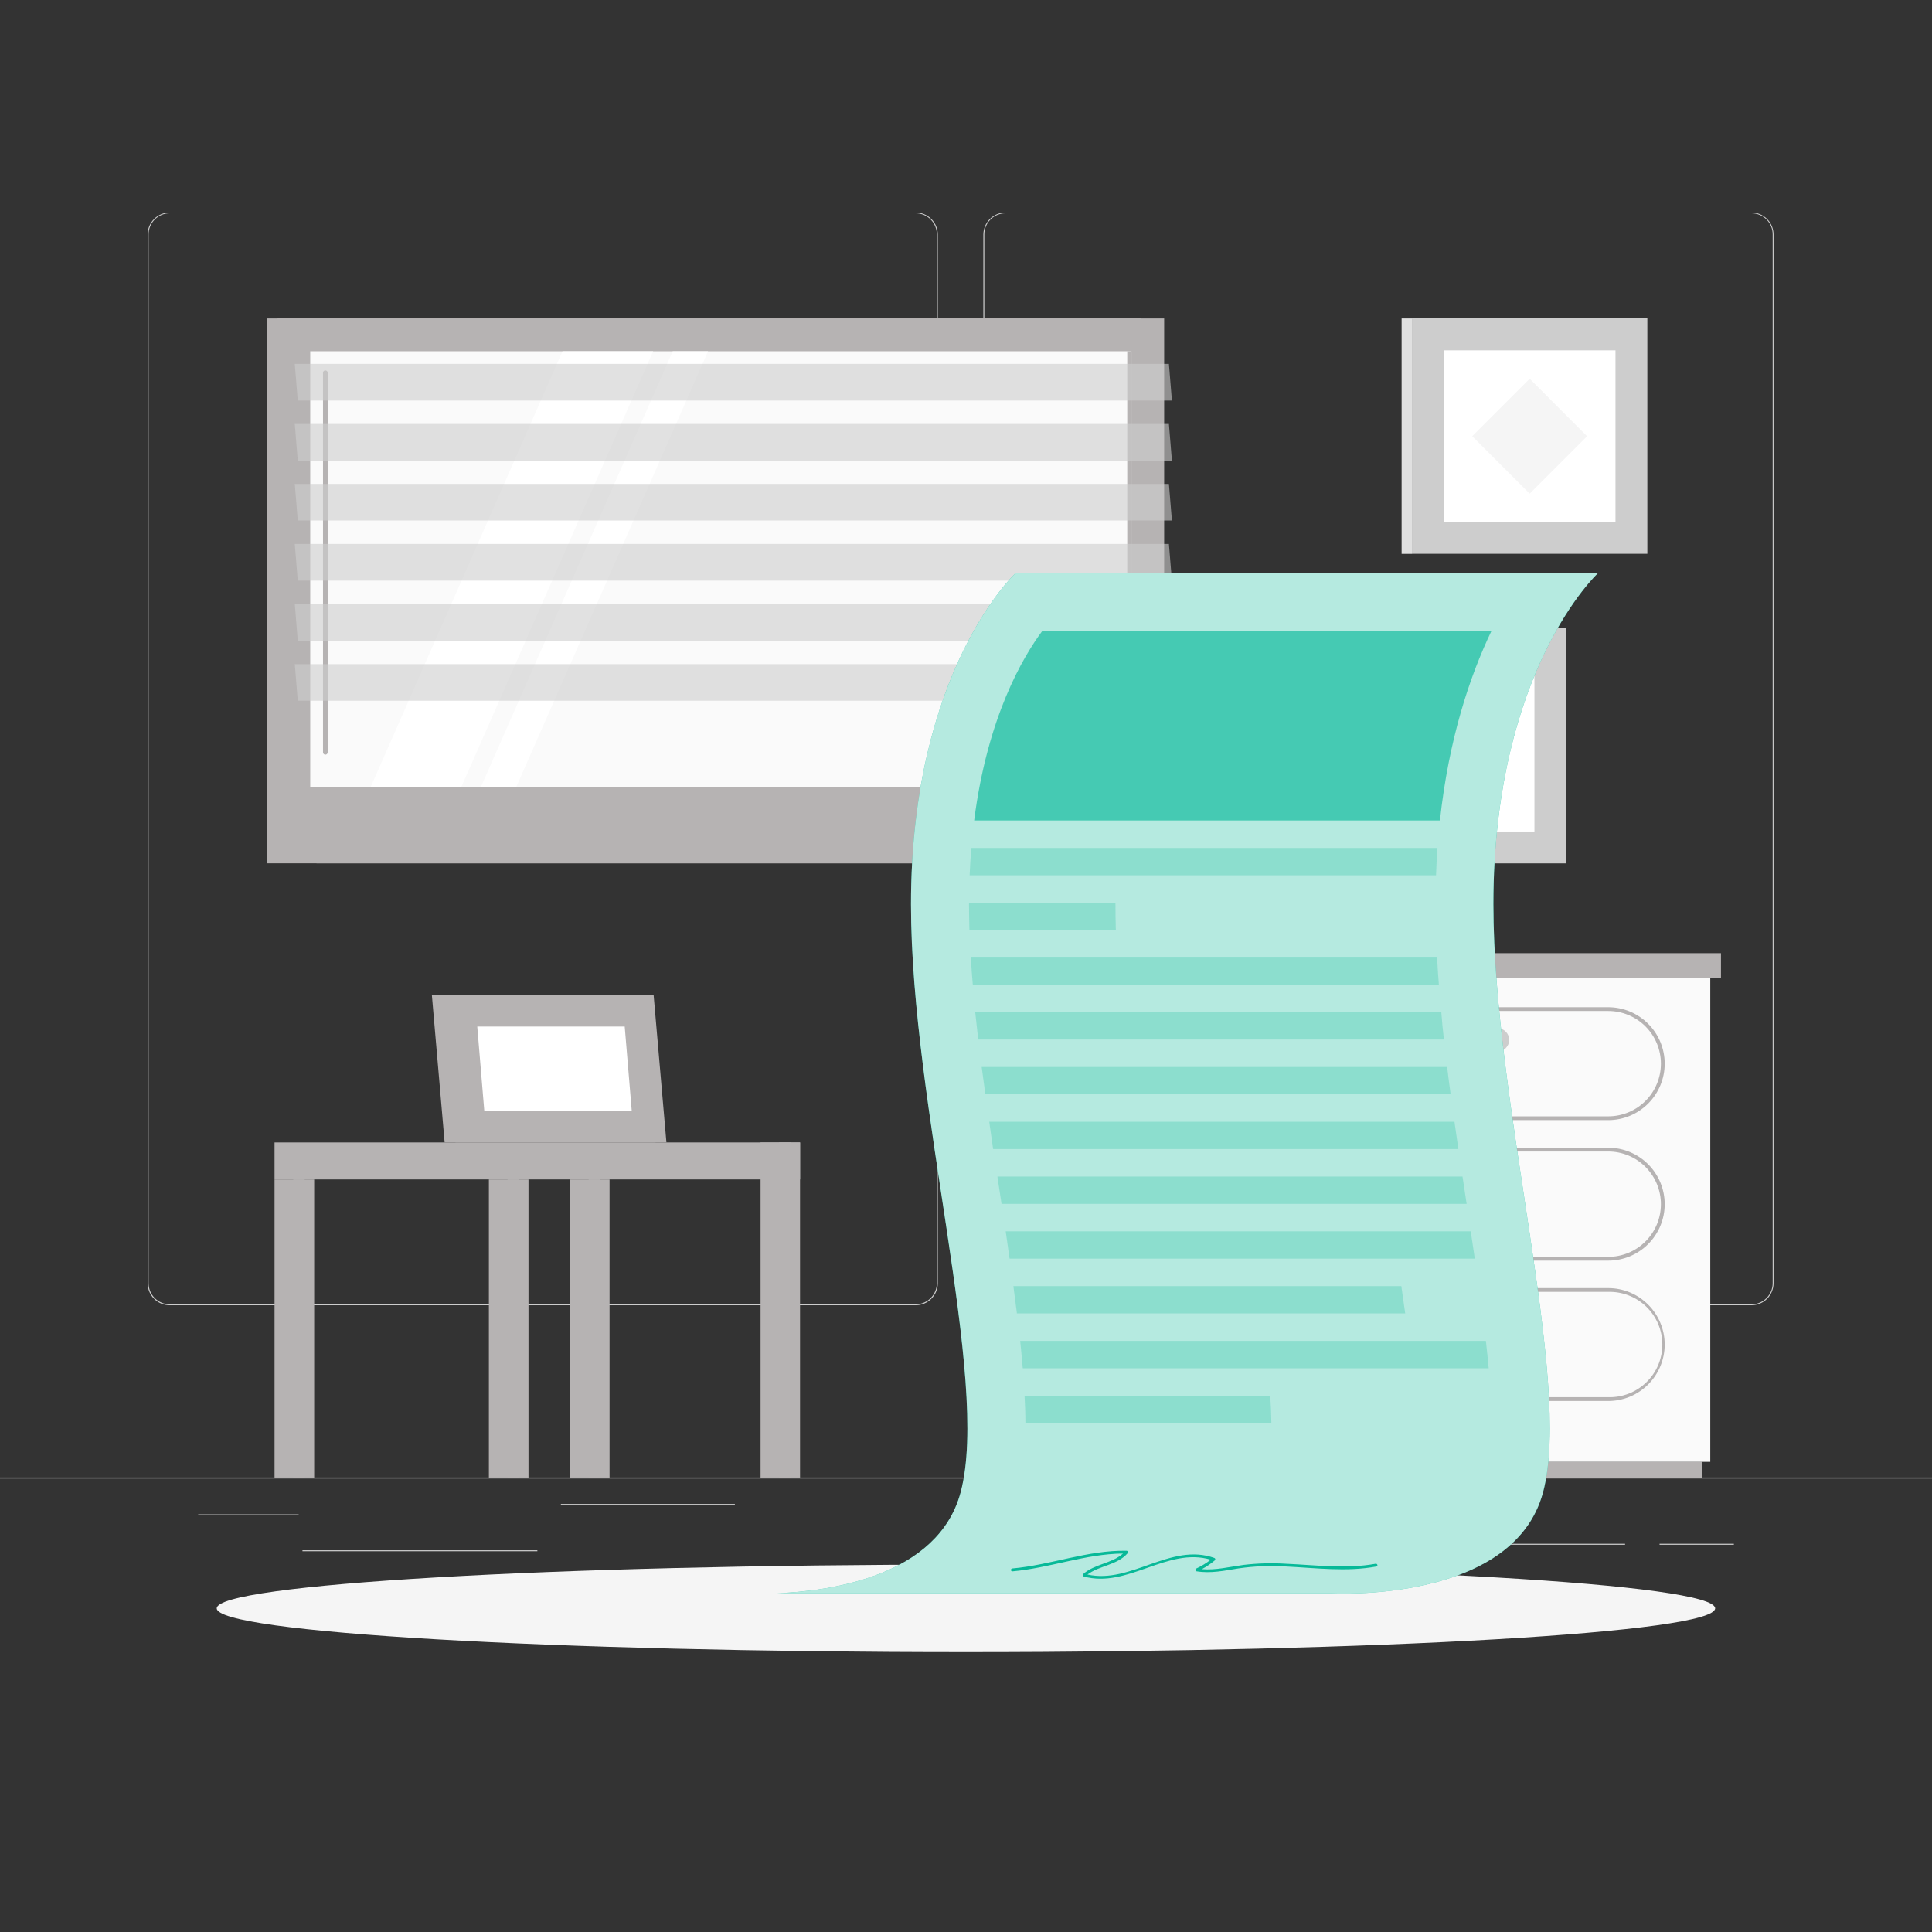 <svg width="100" height="100" viewBox="0 0 100 100" fill="none" xmlns="http://www.w3.org/2000/svg">
<rect x="0" y="0" width="100" height="100" fill="#333333" stroke="none"/>
<path d="M100 76.477H0V76.527H100V76.477Z" fill="#CDCDCD"/>
<path d="M47.399 67.56H8.783C8.48 67.56 8.189 67.44 7.975 67.225C7.761 67.011 7.641 66.721 7.641 66.418V12.132C7.643 11.831 7.765 11.543 7.979 11.331C8.193 11.119 8.481 11 8.783 11H47.399C47.702 11 47.992 11.12 48.206 11.335C48.42 11.549 48.541 11.839 48.541 12.142V66.418C48.541 66.721 48.42 67.011 48.206 67.225C47.992 67.44 47.702 67.56 47.399 67.56ZM8.783 11.04C8.493 11.04 8.216 11.156 8.011 11.36C7.806 11.565 7.691 11.842 7.691 12.132V66.418C7.691 66.707 7.806 66.985 8.011 67.19C8.216 67.394 8.493 67.51 8.783 67.51H47.399C47.688 67.51 47.965 67.394 48.17 67.19C48.375 66.985 48.49 66.707 48.491 66.418V12.132C48.49 11.842 48.375 11.565 48.17 11.36C47.965 11.156 47.688 11.04 47.399 11.04H8.783Z" fill="#CDCDCD"/>
<path d="M90.66 67.56H52.04C51.738 67.559 51.448 67.439 51.233 67.225C51.02 67.011 50.899 66.721 50.898 66.418V12.132C50.902 11.831 51.023 11.543 51.237 11.332C51.451 11.12 51.739 11.001 52.04 11H90.66C90.961 11.001 91.249 11.12 91.462 11.332C91.675 11.544 91.796 11.832 91.798 12.132V66.418C91.798 66.72 91.679 67.01 91.465 67.224C91.252 67.438 90.963 67.559 90.66 67.56ZM52.04 11.04C51.751 11.04 51.474 11.156 51.269 11.36C51.064 11.565 50.949 11.842 50.948 12.132V66.418C50.949 66.707 51.064 66.985 51.269 67.19C51.474 67.394 51.751 67.51 52.04 67.51H90.66C90.95 67.51 91.227 67.394 91.432 67.19C91.637 66.985 91.752 66.707 91.752 66.418V12.132C91.752 11.842 91.637 11.565 91.432 11.36C91.227 11.156 90.95 11.04 90.66 11.04H52.04Z" fill="#CDCDCD"/>
<path d="M15.458 78.383H10.258V78.433H15.458V78.383Z" fill="#CDCDCD"/>
<path d="M38.037 77.844H29.031V77.894H38.037V77.844Z" fill="#CDCDCD"/>
<path d="M27.814 80.242H15.656V80.292H27.814V80.242Z" fill="#CDCDCD"/>
<path d="M89.744 79.906H85.898V79.956H89.744V79.906Z" fill="#CDCDCD"/>
<path d="M84.113 79.906H73.055V79.956H84.113V79.906Z" fill="#CDCDCD"/>
<path d="M66.3 79.062H51.406V79.112H66.3V79.062Z" fill="#CDCDCD"/>
<path d="M33.93 59.13H23.014L22.352 51.484H33.268L33.93 59.13Z" fill="#B6B3B3"/>
<path d="M34.494 59.13H23.578L22.914 51.484H33.83L34.494 59.13Z" fill="#B6B3B3"/>
<path d="M25.067 57.495L24.703 53.133H32.335L32.699 57.495H25.067Z" fill="white"/>
<path d="M40.925 59.133H39.367V76.479H40.925V59.133Z" fill="#B6B3B3"/>
<path d="M41.41 59.133H40.328V76.479H41.41V59.133Z" fill="#B6B3B3"/>
<path d="M26.332 61.047H41.414V59.133H26.332V61.047Z" fill="#B6B3B3"/>
<path d="M26.863 61.047H25.305V76.479H26.863V61.047Z" fill="#B6B3B3"/>
<path d="M27.355 61.047H26.273V76.479H27.355V61.047Z" fill="#B6B3B3"/>
<path d="M15.769 61.047H14.211V76.479H15.769V61.047Z" fill="#B6B3B3"/>
<path d="M16.262 61.047H15.18V76.479H16.262V61.047Z" fill="#B6B3B3"/>
<path d="M31.058 61.047H29.5V76.479H31.058V61.047Z" fill="#B6B3B3"/>
<path d="M31.551 61.047H30.469V76.479H31.551V61.047Z" fill="#B6B3B3"/>
<path d="M26.327 59.133H14.211V61.047H26.327V59.133Z" fill="#B6B3B3"/>
<path d="M59.051 16.484H13.805V42.44H59.051V16.484Z" fill="#B6B3B3"/>
<path d="M60.257 16.484H14.367V42.44H60.257V16.484Z" fill="#B6B3B3"/>
<path d="M59.051 42.438H13.805V44.685H59.051V42.438Z" fill="#B6B3B3"/>
<path d="M62.273 42.438H16.383V44.685H62.273V42.438Z" fill="#B6B3B3"/>
<path d="M58.562 40.75V18.18L16.058 18.18V40.75H58.562Z" fill="#FAFAFA"/>
<path d="M19.18 40.75L29.116 18.18H33.808L23.87 40.75H19.18Z" fill="white"/>
<path d="M16.841 39.062C16.825 39.062 16.809 39.059 16.794 39.053C16.779 39.047 16.766 39.038 16.755 39.027C16.743 39.015 16.734 39.002 16.728 38.987C16.722 38.972 16.719 38.956 16.719 38.94V19.278C16.723 19.249 16.737 19.222 16.759 19.202C16.782 19.183 16.81 19.172 16.84 19.172C16.869 19.172 16.898 19.183 16.92 19.202C16.943 19.222 16.957 19.249 16.961 19.278V38.94C16.961 38.972 16.948 39.003 16.926 39.026C16.903 39.049 16.873 39.062 16.841 39.062Z" fill="#B6B3B3"/>
<path d="M24.883 40.75L34.821 18.18H36.649L26.713 40.75H24.883Z" fill="white"/>
<path d="M58.562 40.75V18.18H58.346V40.75H58.562Z" fill="#B6B3B3"/>
<path opacity="0.6" d="M60.658 20.732H15.412L15.258 18.836H60.502L60.658 20.732Z" fill="#CDCDCD"/>
<path opacity="0.6" d="M60.658 23.839H15.412L15.258 21.945H60.502L60.658 23.839Z" fill="#CDCDCD"/>
<path opacity="0.6" d="M60.658 26.941H15.412L15.258 25.047H60.502L60.658 26.941Z" fill="#CDCDCD"/>
<path opacity="0.6" d="M60.658 30.052H15.412L15.258 28.156H60.502L60.658 30.052Z" fill="#CDCDCD"/>
<path opacity="0.6" d="M60.658 33.162H15.412L15.258 31.266H60.502L60.658 33.162Z" fill="#CDCDCD"/>
<path opacity="0.6" d="M60.658 36.269H15.412L15.258 34.375H60.502L60.658 36.269Z" fill="#CDCDCD"/>
<path d="M73.082 28.664H85.266V16.48H73.082V28.664Z" fill="#CDCDCD"/>
<path d="M73.087 16.484H72.547V28.668H73.087V16.484Z" fill="#E0E0E0"/>
<path d="M74.735 27.016H83.617V18.134H74.735V27.016Z" fill="white"/>
<path d="M79.176 25.551L82.148 22.578L79.176 19.605L76.203 22.578L79.176 25.551Z" fill="#F5F5F5"/>
<path d="M68.886 44.688H81.07V32.504H68.886V44.688Z" fill="#CDCDCD"/>
<path d="M68.884 32.508H68.344V44.692H68.884V32.508Z" fill="#E0E0E0"/>
<path d="M70.54 43.039H79.422V34.157H70.54V43.039Z" fill="white"/>
<path d="M74.349 40.484H75.613C76.31 40.484 76.875 39.919 76.875 39.222V37.958C76.875 37.261 76.31 36.696 75.613 36.696H74.349C73.652 36.696 73.087 37.261 73.087 37.958V39.222C73.087 39.919 73.652 40.484 74.349 40.484Z" fill="#F5F5F5"/>
<path d="M61.546 50.609H58.508V75.665H61.546V50.609Z" fill="#B6B3B3"/>
<path d="M88.102 75.664H58.93V76.482H88.102V75.664Z" fill="#B6B3B3"/>
<path d="M61.547 75.664H88.523V50.608H61.547V75.664Z" fill="#FAFAFA"/>
<path d="M83.242 65.25H66.828C66.053 65.25 65.31 64.942 64.762 64.394C64.214 63.846 63.906 63.103 63.906 62.328C63.906 61.553 64.214 60.81 64.762 60.262C65.31 59.714 66.053 59.406 66.828 59.406H83.242C84.017 59.406 84.76 59.714 85.308 60.262C85.856 60.81 86.164 61.553 86.164 62.328C86.164 63.103 85.856 63.846 85.308 64.394C84.76 64.942 84.017 65.25 83.242 65.25ZM66.828 59.602C66.105 59.602 65.412 59.889 64.901 60.401C64.389 60.912 64.102 61.605 64.102 62.328C64.102 63.051 64.389 63.745 64.901 64.256C65.412 64.767 66.105 65.054 66.828 65.054H83.242C83.965 65.054 84.659 64.767 85.17 64.256C85.681 63.745 85.968 63.051 85.968 62.328C85.968 61.605 85.681 60.912 85.17 60.401C84.659 59.889 83.965 59.602 83.242 59.602H66.828Z" fill="#B6B3B3"/>
<path d="M83.242 72.516H66.828C66.053 72.516 65.31 72.208 64.762 71.66C64.214 71.112 63.906 70.369 63.906 69.594C63.906 68.819 64.214 68.076 64.762 67.528C65.31 66.98 66.053 66.672 66.828 66.672H83.242C84.017 66.672 84.76 66.98 85.308 67.528C85.856 68.076 86.164 68.819 86.164 69.594C86.164 70.369 85.856 71.112 85.308 71.66C84.76 72.208 84.017 72.516 83.242 72.516ZM66.828 66.868C66.464 66.858 66.102 66.921 65.763 67.054C65.423 67.186 65.114 67.385 64.853 67.639C64.592 67.893 64.385 68.197 64.243 68.533C64.101 68.868 64.028 69.229 64.028 69.593C64.028 69.957 64.101 70.318 64.243 70.653C64.385 70.989 64.592 71.292 64.853 71.546C65.114 71.8 65.423 71.999 65.763 72.132C66.102 72.265 66.464 72.328 66.828 72.318H83.242C83.606 72.328 83.969 72.265 84.308 72.132C84.647 71.999 84.956 71.8 85.217 71.546C85.478 71.292 85.686 70.989 85.828 70.653C85.969 70.318 86.042 69.957 86.042 69.593C86.042 69.229 85.969 68.868 85.828 68.533C85.686 68.197 85.478 67.893 85.217 67.639C84.956 67.385 84.647 67.186 84.308 67.054C83.969 66.921 83.606 66.858 83.242 66.868H66.828Z" fill="#B6B3B3"/>
<path d="M77.507 61.697H72.553C72.393 61.693 72.241 61.628 72.129 61.514C72.017 61.4 71.954 61.246 71.953 61.087C71.954 60.927 72.017 60.773 72.129 60.659C72.241 60.545 72.393 60.48 72.553 60.477H77.507C77.669 60.477 77.824 60.541 77.938 60.656C78.052 60.77 78.117 60.925 78.117 61.087C78.117 61.248 78.052 61.403 77.938 61.517C77.824 61.632 77.669 61.696 77.507 61.697Z" fill="#CDCDCD"/>
<path d="M83.242 57.977H66.828C66.053 57.977 65.31 57.669 64.762 57.121C64.214 56.573 63.906 55.83 63.906 55.055C63.906 54.28 64.214 53.537 64.762 52.989C65.31 52.441 66.053 52.133 66.828 52.133H83.242C84.017 52.133 84.76 52.441 85.308 52.989C85.856 53.537 86.164 54.28 86.164 55.055C86.164 55.83 85.856 56.573 85.308 57.121C84.76 57.669 84.017 57.977 83.242 57.977ZM66.828 52.329C66.105 52.329 65.412 52.616 64.901 53.127C64.389 53.639 64.102 54.332 64.102 55.055C64.102 55.778 64.389 56.471 64.901 56.982C65.412 57.494 66.105 57.781 66.828 57.781H83.242C83.965 57.781 84.659 57.494 85.17 56.982C85.681 56.471 85.968 55.778 85.968 55.055C85.968 54.332 85.681 53.639 85.17 53.127C84.659 52.616 83.965 52.329 83.242 52.329H66.828Z" fill="#B6B3B3"/>
<path d="M77.507 54.429H72.553C72.393 54.426 72.241 54.36 72.129 54.246C72.017 54.132 71.954 53.979 71.953 53.819C71.956 53.66 72.02 53.509 72.132 53.397C72.244 53.285 72.395 53.221 72.553 53.219H77.507C77.667 53.219 77.82 53.282 77.934 53.394C78.048 53.507 78.114 53.659 78.117 53.819C78.117 53.98 78.052 54.135 77.938 54.249C77.824 54.364 77.669 54.428 77.507 54.429Z" fill="#CDCDCD"/>
<path d="M77.507 68.966H72.553C72.395 68.963 72.244 68.899 72.132 68.787C72.02 68.675 71.956 68.524 71.953 68.366C71.956 68.207 72.02 68.057 72.132 67.945C72.244 67.833 72.395 67.769 72.553 67.766H77.507C77.667 67.766 77.82 67.829 77.934 67.941C78.048 68.053 78.114 68.206 78.117 68.366C78.114 68.525 78.048 68.678 77.934 68.79C77.82 68.902 77.667 68.965 77.507 68.966Z" fill="#CDCDCD"/>
<path d="M89.077 49.336H61.547V50.61H89.077V49.336Z" fill="#B6B3B3"/>
<path d="M57.913 50.609H61.547V49.335H57.913V50.609Z" fill="#B6B3B3"/>
<path d="M49.997 85.512C71.413 85.512 88.775 84.499 88.775 83.248C88.775 81.998 71.413 80.984 49.997 80.984C28.58 80.984 11.219 81.998 11.219 83.248C11.219 84.499 28.58 85.512 49.997 85.512Z" fill="#F5F5F5"/>
<path d="M82.727 29.648H52.583C52.583 29.648 47.153 34.648 47.153 46.804C47.153 57.258 51.271 71.432 49.725 77.234C48.559 81.612 42.905 82.364 40.195 82.468H68.887C68.887 82.468 78.323 83.038 79.869 77.234C81.415 71.43 77.297 57.258 77.297 46.802C77.297 34.64 82.727 29.648 82.727 29.648Z" fill="#07B998"/>
<path opacity="0.7" d="M82.727 29.648H52.583C52.583 29.648 47.153 34.648 47.153 46.804C47.153 57.258 51.271 71.432 49.725 77.234C48.559 81.612 42.905 82.364 40.195 82.468H68.887C68.887 82.468 78.323 83.038 79.869 77.234C81.415 71.43 77.297 57.258 77.297 46.802C77.297 34.64 82.727 29.648 82.727 29.648Z" fill="white"/>
<g opacity="0.8">
<path opacity="0.8" d="M74.53 42.468H50.422C51.104 37.12 52.942 34.008 53.956 32.648H77.202C76.062 35.028 74.986 38.27 74.53 42.468Z" fill="#07B998"/>
<path opacity="0.3" d="M74.329 45.305H50.188C50.208 44.819 50.236 44.347 50.276 43.891H74.403C74.37 44.351 74.346 44.822 74.329 45.305Z" fill="#07B998"/>
<path opacity="0.3" d="M57.756 48.139H50.178C50.165 47.687 50.158 47.242 50.156 46.805V46.727H57.736V46.803C57.736 47.245 57.742 47.691 57.756 48.139Z" fill="#07B998"/>
<path opacity="0.3" d="M74.476 50.974H50.352C50.31 50.498 50.276 50.026 50.25 49.562H74.384C74.408 50.031 74.439 50.501 74.476 50.974Z" fill="#07B998"/>
<path opacity="0.3" d="M74.737 53.805H50.633C50.577 53.331 50.525 52.86 50.477 52.391H74.601C74.635 52.867 74.685 53.339 74.737 53.805Z" fill="#07B998"/>
<path opacity="0.3" d="M75.085 56.639H51.001C50.934 56.167 50.873 55.695 50.812 55.227H74.904C74.96 55.697 75.02 56.168 75.085 56.639Z" fill="#07B998"/>
<path opacity="0.3" d="M75.485 59.474H51.403C51.334 59.002 51.267 58.532 51.203 58.062H75.283C75.349 58.532 75.417 59.001 75.485 59.474Z" fill="#07B998"/>
<path opacity="0.3" d="M75.913 62.312H51.839C51.801 62.054 51.761 61.792 51.721 61.53L51.625 60.898H75.699C75.771 61.37 75.841 61.842 75.913 62.312Z" fill="#07B998"/>
<path opacity="0.3" d="M52.255 65.146C52.188 64.68 52.121 64.209 52.055 63.734H76.125C76.195 64.206 76.267 64.676 76.335 65.146H52.255Z" fill="#07B998"/>
<path opacity="0.3" d="M52.635 67.982C52.579 67.52 52.517 67.048 52.453 66.57H72.533C72.601 67.046 72.665 67.518 72.733 67.982H52.635Z" fill="#07B998"/>
<path opacity="0.3" d="M52.937 70.82C52.898 70.359 52.854 69.888 52.805 69.406H76.909C76.963 69.89 77.013 70.362 77.055 70.82H52.937Z" fill="#07B998"/>
<path opacity="0.3" d="M53.075 73.654C53.075 73.198 53.057 72.726 53.031 72.242H65.749C65.781 72.736 65.799 73.208 65.805 73.654H53.075Z" fill="#07B998"/>
</g>
<path d="M71.2 80.941C69.67 81.219 68.12 81.007 66.582 80.941C65.845 80.893 65.104 80.913 64.37 80.999C63.65 81.095 62.934 81.283 62.208 81.219C62.448 81.09 62.674 80.937 62.882 80.761C62.891 80.752 62.898 80.741 62.901 80.728C62.905 80.716 62.905 80.703 62.902 80.69C62.899 80.677 62.892 80.666 62.883 80.657C62.874 80.647 62.863 80.641 62.85 80.637C60.592 79.837 58.536 82.001 56.286 81.497C56.924 81.025 57.822 81.015 58.366 80.395C58.376 80.384 58.383 80.371 58.386 80.356C58.388 80.342 58.386 80.327 58.381 80.314C58.375 80.3 58.365 80.288 58.353 80.28C58.341 80.272 58.327 80.267 58.312 80.267C56.3 80.227 54.4 81.005 52.4 81.183C52.304 81.183 52.304 81.341 52.4 81.333C54.33 81.165 56.18 80.427 58.126 80.411C57.544 80.931 56.656 80.949 56.064 81.473C56.055 81.482 56.048 81.494 56.045 81.507C56.041 81.519 56.041 81.532 56.045 81.545C56.048 81.558 56.054 81.569 56.063 81.579C56.072 81.588 56.084 81.595 56.096 81.599C58.364 82.225 60.428 80.061 62.668 80.729C62.434 80.912 62.18 81.067 61.91 81.191C61.898 81.199 61.887 81.21 61.881 81.223C61.875 81.237 61.872 81.251 61.874 81.266C61.876 81.281 61.882 81.294 61.892 81.306C61.901 81.317 61.914 81.325 61.928 81.329C62.666 81.453 63.388 81.295 64.116 81.179C64.931 81.062 65.756 81.03 66.578 81.083C68.132 81.157 69.692 81.367 71.236 81.083C71.338 81.069 71.298 80.923 71.2 80.941Z" fill="#07B998"/>
</svg>
